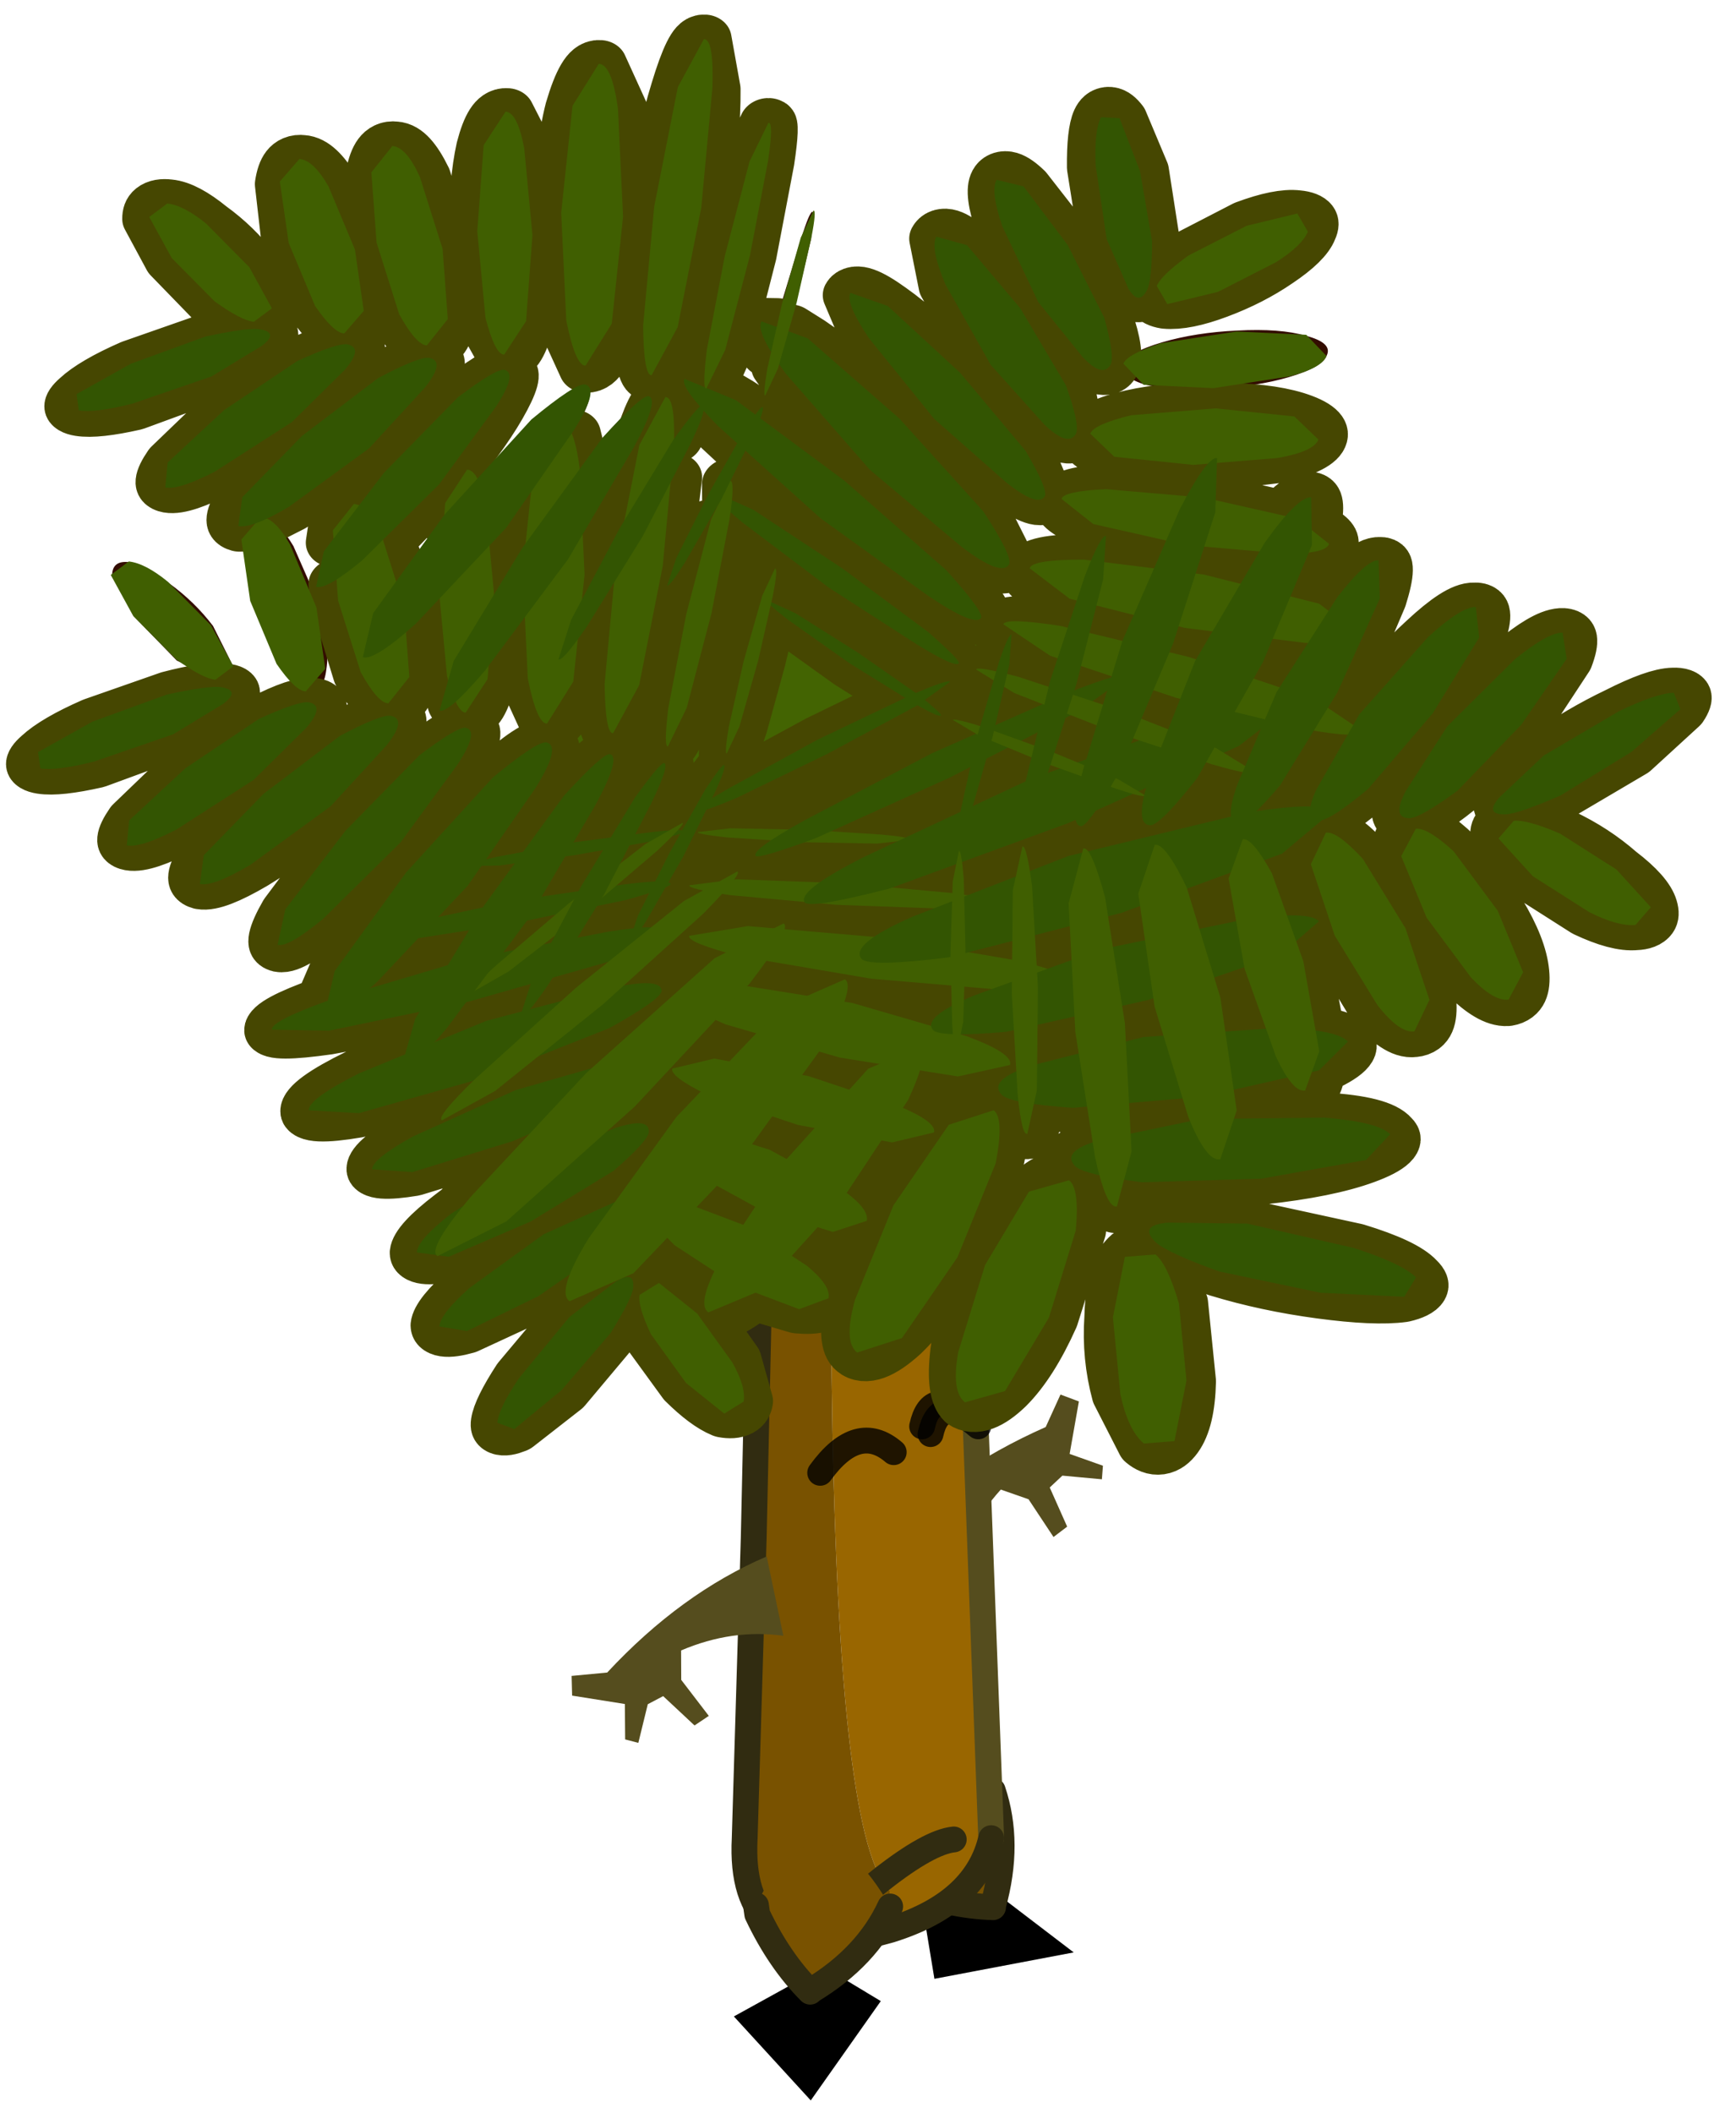 <svg width="212" height="258" xmlns="http://www.w3.org/2000/svg" xmlns:xlink="http://www.w3.org/1999/xlink">
 <defs>
  <g transform="matrix(1,0,0,1,192.55,294) " id="shape0">
   <path id="svg_1" stroke-opacity="0" stroke-linejoin="round" stroke-linecap="round" stroke="#ff00ff" fill="none" d="m187.95,-293.5l0,380l-379.95,0l-0.05,0l0,-380l380,0m-95,294.1l-189.95,0"/>
   <path id="svg_2" stroke-opacity="0" stroke-linejoin="round" stroke-linecap="round" stroke="#ff00ff" fill="none" d="m187.95,-293.5l-190,190l190,190m-380,-380l190,190l-189.95,190"/>
  </g>
  <g transform="matrix(1,0,0,1,4.5,2.3) " id="shape1">
   <path id="svg_3" fill-rule="evenodd" fill="#000000" d="m4.5,-2.3l-0.75,2.85l-8.25,1.8l4.85,-4.25l4.15,-0.4"/>
  </g>
  <g transform="matrix(1,0,0,1,3.25,2.45) " id="shape2">
   <path id="svg_4" fill-rule="evenodd" fill="#795200" d="m2.45,-0.05l-0.05,0.35q-0.85,1.8 -2.05,3l-0.05,-0.05q-2.15,-1.3 -3.05,-3.25q2.8,-4.85 5.2,-0.05"/>
   <path id="svg_5" stroke-linejoin="round" stroke-linecap="round" stroke="#312c11" fill="none" d="m2.45,-0.05l-0.05,0.35q-0.85,1.8 -2.05,3l-0.05,-0.05q-2.15,-1.3 -3.05,-3.25"/>
  </g>
  <g transform="matrix(1,0,0,1,1.3,8.8) " id="shape3">
   <path id="svg_6" fill-rule="evenodd" fill="#554d1e" d="m9.2,-4.65l-1.3,-3.75l1.45,-0.4l1.8,3.3l1.5,-0.25l1.85,-2.95l1,0.65l-0.95,2.95l4.15,2.15l-0.5,1.65l-3.05,-0.7q-8.3,4.55 -16.45,5.25l0.8,-7.05q4.05,2 8.9,1.6l0.8,-2.45"/>
  </g>
  <g transform="matrix(1,0,0,1,4.8,39.85) " id="sprite0">
   <use id="svg_7" xlink:href="#shape4" width="10.55" transform="matrix(1,0,0,1,-4.8,-39.85) " height="44.6"/>
  </g>
  <g transform="matrix(1,0,0,1,4.8,39.85) " id="shape4">
   <path id="svg_8" fill-rule="evenodd" fill="#996600" d="m-0.4,3.85l-0.3,-0.1q-3.05,-1.05 -3.6,-3.45l0.75,-19.95l0.2,-2.6q1.65,2.9 5.25,2.4q-0.1,18.55 -1.95,21.75l-0.3,0.45l-0.05,1.5m0.35,-1.95q-1.85,-1.45 -2.8,-1.55q0.95,0.1 2.8,1.55"/>
   <path id="svg_9" fill-rule="evenodd" fill="#795200" d="m-2.05,-39.35q1.25,-0.6 3.3,0.8l0.75,0.6q2.35,1.7 2.6,4.75l0.1,12.8l0.2,9.05l0.35,11.65q0.25,4.75 -4.7,3.8l-0.2,-0.05l-0.75,-0.2l0.05,-1.5l0.3,-0.45l0.5,0.4l0.55,0.45l-0.55,-0.45l-0.5,-0.4q1.85,-3.2 1.95,-21.75q-3.6,0.5 -5.25,-2.4l0,-0.25l1.3,-16.85"/>
   <path id="svg_10" stroke-linejoin="round" stroke-linecap="round" stroke="#554d1e" fill="none" d="m-4.3,0.3l0.75,-19.95l0.2,-2.6l0,-0.25l1.3,-16.85"/>
   <path id="svg_11" stroke-linejoin="round" stroke-linecap="round" stroke="#312c11" fill="none" d="m4.6,-33.2l0.1,12.8l0.2,9.05l0.35,11.65q0.25,4.75 -4.7,3.8l-0.2,-0.05l-0.75,-0.2l-0.3,-0.1q-3.05,-1.05 -3.6,-3.45"/>
   <path id="svg_12" stroke-linejoin="round" stroke-linecap="round" stroke="#312c11" fill="none" d="m-0.05,1.9l0.5,0.4l0.55,0.45m-3.85,-2.4q0.95,0.1 2.8,1.55"/>
   <path id="svg_13" stroke-opacity="0.8" stroke-linejoin="round" stroke-linecap="round" stroke="#000000" fill="none" d="m-3.8,-15.65q1.5,-1.3 1.85,0.3"/>
  </g>
  <g transform="matrix(1,0,0,1,0.5,0.5) " id="sprite1">
   <use id="svg_14" xlink:href="#shape5" width="6.8" transform="matrix(1,0,0,1,-0.5,-0.5) " height="3.7"/>
  </g>
  <g transform="matrix(1,0,0,1,0.5,0.5) " id="shape5">
   <path id="svg_15" stroke-opacity="0.8" stroke-linejoin="round" stroke-linecap="round" stroke="#000000" fill="none" d="m0,0.6q1.5,-1.3 1.85,0.3m3.95,1.8q-1.45,-2 -2.85,-0.8"/>
  </g>
  <g transform="matrix(1,0,0,1,32.55,30.75) " id="shape6">
   <path id="svg_16" fill-rule="evenodd" fill="#436402" d="m6.5,-1.7q-1.4,5.9 1.3,9.15q2.65,3.2 0.25,2.2q-2.4,-1.05 -4.4,-3.45q-2,-2.45 -2.1,2.45q-0.1,4.85 -1.45,5.2l-3.2,0.35q-6.75,-9.55 -5.9,-3.45q-1.1,1.65 -3.7,-0.75q-2.65,-2.45 -0.25,-1.9q2.4,0.5 -0.7,-11.7q1.95,1.3 3.2,0.2q1.25,-1.05 0.95,-5.35q3.15,1.65 5.6,-0.9q0.4,0.1 1.7,-0.95q1.3,-1.05 3.7,3.7q2.2,5.65 3.4,5.1l1.6,0.1"/>
   <path id="svg_17" fill-rule="evenodd" fill="#330d00" d="m7.55,-27.3l0.7,2.95l0.05,2.05l-0.7,-0.05q-0.55,-0.6 -1.05,-2.1q-0.5,-1.5 -0.7,-2.95q-0.25,-1.5 -0.05,-2.05q0.2,-0.6 0.7,0l1.05,2.15m-4.35,1l1.95,2.3l1.65,3q0.6,1.45 0.45,1.95q-0.2,0.5 -1.05,-0.25q-0.9,-0.7 -1.95,-2.25q-1.05,-1.55 -1.65,-3.05q-0.6,-1.4 -0.45,-1.9q0.15,-0.5 1.05,0.2m10.9,1.05q-0.15,0.6 -1.1,1.45l-2.05,1.4q-1.15,0.6 -1.8,0.6q-0.7,-0.1 -0.5,-0.65q0.15,-0.65 1.05,-1.45q0.95,-0.85 2.1,-1.4q1.15,-0.65 1.8,-0.6q0.7,0.05 0.5,0.65m0.35,4.45q1,0.25 0.9,0.8q-0.15,0.5 -1.35,1q-1.2,0.5 -2.8,0.7q-1.6,0.2 -2.65,0q-1,-0.3 -0.85,-0.8q0.15,-0.5 1.35,-1q1.2,-0.55 2.8,-0.7q1.6,-0.25 2.6,0m-3.1,7.1l2.75,0.45q0.4,-0.7 0.75,-0.85q0.55,-0.25 0.7,1.3q0.75,0.35 0.7,0.7q-0.1,0.25 -0.7,0.4l-0.2,1.95l0.7,0.25l0.25,0.1q0.5,-1.65 1.15,-3q0.8,-1.75 1.45,-1.95q0.55,-0.25 0.6,1.15q0.05,1.4 -0.5,3.65q-0.6,2.25 -1.4,4l-0.25,0.45l0.9,0.75l-1.4,0.15l-0.7,0.7q-0.55,0.2 -0.6,-0.85l-1.5,-0.2l-0.15,0.4l-0.55,1.2q1.05,0.45 1,0.6l-1.3,-0.1q-0.3,0.4 -0.55,0.5q-0.45,0.2 -0.6,-0.8l-0.3,-0.05l-1.35,-0.4l-0.05,0.3l-0.35,1.35q1.3,-1.3 1.7,-1.05q0.4,0.2 -0.3,1.85l-0.55,1.2l0.9,0.75l0.2,0.2q1,-0.9 1.35,-0.7q0.35,0.2 -0.2,1.55l-0.1,0.25l1.5,1.9q0.95,-0.5 1.3,-0.3q0.45,0.25 -0.05,1.25l-0.25,0.45l0.7,1.1l0.45,-0.2q1.15,-0.55 1.55,-0.3q0.45,0.2 0,1.1l-1.05,1.3q0.6,1.55 0.15,1.8q-0.4,0.2 -1.5,-0.7l-1.5,0.9l-0.25,0.1l0.75,1.65l0.1,0.3q0.05,-0.35 0.45,-0.2l1.4,1.35l1.6,2.4l0.8,2.05q0.05,0.7 -0.45,0.45q-0.5,-0.25 -1.4,-1.3l-1.6,-2.4l-0.35,-0.7l-0.2,0.55q-0.35,0.15 -1.05,-0.4l0.35,1.35l0.35,2.8q-0.05,1 -0.5,0.85q-0.45,-0.2 -1.05,-1.5q-0.65,-1.4 -1.05,-3.1q-0.4,-1.65 -0.35,-2.65l-2.4,-3.25l-0.7,-1.15q-0.8,0.65 -1.15,0.55l0.95,1.75l0.5,0.95l0.05,0.15l0.05,-0.2q0.05,-1.25 0.55,-1.05q0.4,0.15 1,1.7q0.55,1.4 0.9,3.35l0.25,3.2l0,0.05l0,0.15q-0.15,0.95 -0.55,0.8q-0.45,-0.2 -1,-1.65l-0.15,-0.4l-0.3,-0.45l-1.45,-2.2l-0.1,-0.2l0,0.2l0,0.05l-0.1,3.75q-0.25,1.4 -0.6,1.25q-0.4,-0.15 -0.75,-1.75l-0.2,-1.1q-0.2,0.1 -1.05,-1.45l-0.3,4.15q-0.3,1.75 -0.7,1.6q-0.45,-0.15 -0.75,-2.15l-0.2,-1.65l-1.1,-0.9l-0.25,-0.25l-0.5,3.25q-0.4,1.95 -0.7,1.85q-0.35,-0.1 -0.4,-2.05l-0.95,-0.8l-2.85,-3.6l-2.45,-4.15q-0.9,-1.85 -0.65,-2.2q0.25,-0.4 1.55,0.95l1.9,2.25l0.1,0.15l0,-0.15l0.05,-0.1l0.1,-0.9l-1.5,-2.05q-1.2,-1.85 -1,-2.1q0.2,-0.25 1.75,1.15l1.05,1.1l0.25,-1.2l-1.15,-1.3l-0.95,-1.45q0.15,-0.15 1.4,1l0.9,0.85l0.15,-0.55l0.15,-0.55l-0.1,-0.55l0.2,0.15l0.1,-0.1l-0.2,-0.2l-1,-1.05l-0.7,-0.95q0.1,-0.05 0.95,0.7l0.15,0.1l-0.2,-0.75l-0.7,-3.55l-0.5,-3.4l-1.95,1.35l-2.4,1.45l-0.9,0.45l2,1.2l2.25,1.45q0.9,0.65 0.85,0.75l-0.95,-0.35l-2.3,-1.35l-2.2,-1.5q-0.95,-0.65 -0.9,-0.75l1,0.4l0.15,0.1l0.05,0l0.75,-0.65l2.3,-1.6l2.2,-1.4l0,-1.25l0.35,1.05l0.85,-0.35l-0.75,0.7l0.75,3.6l0.5,3.55l0.05,1.15l0.7,0.65l0.85,0.8l0.75,0.75l0.05,0l0.1,0.15l1.05,1.1l0.15,0.25l0.1,-0.2l-0.05,-0.1l-0.55,-1.5l-0.2,-0.6l-0.3,0.3q-0.15,-0.1 0.15,-0.9l-0.1,-0.85q0.1,-0.1 0.3,0.15l0,0.05l0,-0.05l1.2,-2.9l-0.4,-1.7l-0.2,-1.15l-0.2,0.6l-0.95,2.4l-0.1,1.75q-0.15,0 -0.35,-0.7l-0.7,1.45l-0.6,0.85l0.3,-1.1l0.8,-2l-0.15,-0.6l-0.95,-5.15l-0.2,-1.6l-0.75,0.55l0.5,-0.85l-1.4,-0.9l-0.7,0.4l0.3,-0.7l-0.3,-0.2q-0.85,-0.6 -0.9,-0.75l-0.45,0.1q-0.3,-0.2 0.7,-1.85l0.1,-0.2l-0.85,-0.6l-0.15,0.15q-1.2,1.2 -1.55,0.95q-0.4,-0.3 0.25,-1.95l0.1,-0.2l-0.7,-0.75q0.05,-0.15 0.9,0.3l0.85,-1.55l-0.75,-0.65l-1.6,2.1q-0.95,0.95 -1.25,0.7q-0.35,-0.25 0.1,-1.6l1.25,-2.6l-0.9,-1l-0.15,0.4q-0.65,1.6 -1.35,2.5q-0.75,0.85 -1.1,0.55q-0.4,-0.35 -0.25,-1.65q0.15,-1.35 0.8,-2.9q0.6,-1.6 1.3,-2.45q0.75,-0.9 1.15,-0.55q0.35,0.3 0.2,1.65l-0.45,1.95l1.3,0.6l1.4,-2q-0.5,-0.8 -0.4,-1.1q0.15,-0.35 1.2,0.25q0.6,-0.55 0.9,-0.35q0.2,0.15 0.05,0.95l1.35,1l0.7,-0.8l0.3,-0.3l-0.3,-0.4q-1.05,-1.45 -0.85,-1.85q0.1,-0.4 1.4,0.5l3.05,2.55l0.4,0.4l0.85,-0.6l-0.2,-0.25q-1.3,-1.65 -2.05,-3.2q-0.75,-1.5 -0.55,-1.95q0.15,-0.5 1.15,0.25q1.05,0.8 2.3,2.5l2.05,3.15l0.6,1.55q0.4,0.2 0.7,2.15l0.1,0.6l0.6,-0.1l1.85,0q0.25,-0.75 0.55,-0.85q0.35,-0.15 0.6,0.9l0.75,0.1m3,-3.65q1.15,0.3 1,0.85q-0.1,0.5 -1.45,0.95l-3.15,0.5l-3,-0.2q-1.15,-0.35 -1,-0.85q0.1,-0.5 1.45,-0.95l3.2,-0.5l2.95,0.2m-11.05,-0.7l-0.5,0.9l1.6,1.95l0.65,1l0.5,-1.8l-0.6,-0.4l-1.65,-1.65m-0.95,3.65l0.1,0.65l0.7,-0.6l-0.95,-0.8l0.15,0.75m0.6,1.9q1.4,1.75 1.25,2.2q-0.15,0.3 -1.15,-0.25l-0.15,0.2l0.2,1.6l0.3,0.7l-0.25,0.05l0,0.25l0.2,4.05l0.6,0.15l0.55,0.15l-0.05,-1.9l-1,-0.55q0,-0.2 1,0l0,-1.45l0,-0.3l-0.15,-0.25l0.15,-0.15q0.1,-2.95 0.45,-5.25q-0.4,-0.15 -1.05,-0.6l-0.4,-0.3l-0.7,1l-0.15,0.2l0.35,0.45m5.95,0.6l-1.65,-0.45l-0.15,-0.05l0.1,1.6l1.5,0.05l0.2,-1.15m-1.7,4l1.2,0.2l0.1,-0.9l-1.3,-0.3l0,0.65l0,0.35m-6.45,-4.2l-0.95,-0.8l-0.5,0.65l0.9,0.75l0.55,-0.6m0.2,3.25l-0.05,-0.3l-1.05,-0.7l-0.7,0.75l0,0.1l1.15,0.8l0.65,-0.65m-0.25,0.95l0.3,0.25l0,-0.5l-0.3,0.25m-0.55,0.6l-0.6,0.55l0.15,0.85l1.55,1.05l-0.15,-1.9l-0.95,-0.55m3.2,3.9l0,2.25l0.95,-1.75l0.05,-0.05l-0.4,-0.2l-0.6,-0.25m-2.1,-1l-1.45,-0.8l0.15,0.8l0.5,4.55l0.75,-1.5l0.4,-0.75l-0.3,-2.25l-0.05,-0.05m3.35,2.4l-1.25,3l-0.25,0.5l-0.2,0.5l-1.25,2.45l-0.15,0.25l0.45,0.8l1.8,3.65q0.25,-1.3 0.6,-1.2q0.4,0.15 0.75,2.25l0.3,2.75l0.65,1.75l0.35,1.25l-0.1,-1.9q-0.1,-1.65 0.05,-2.85q-1.65,-3.1 -2.55,-5.5l-0.1,-0.3q-0.85,1.05 -1.05,0.9q-0.3,-0.2 0.4,-2.05l0.2,-0.5q-0.1,-0.6 0.1,-0.7l0.2,0l1.45,-2.9l-0.3,-1.45l-0.1,-0.7m3.55,-2.85l0.2,-0.2l0,-0.9l-1.2,-0.4l-0.1,1.15l1.1,0.35m-1.15,0.6l-0.15,1.25l0.7,-1.05l-0.55,-0.2m1.55,2.25l-0.05,-0.3l-0.1,-0.65l-0.3,0.8l0.45,0.15m-0.7,0.3l-1.25,2.5l-1.95,3.3l0.55,0.75l0.1,0.15l0.9,-1.7q-0.4,-1.3 0.05,-1.55q0.25,-0.15 0.8,0.2l0.15,-0.15l1.75,-2.4q-0.2,-0.2 -0.3,-0.85l-0.8,-0.25m7.8,-6.1l-0.65,0l-0.45,1.65l1,0.35l0.35,-2l-0.25,0m-2.35,-3.65l-2.45,-0.15l0.05,1.05l0.7,0.1l1.3,0.2l0.4,-1.2m-2.45,3.3l0,0.1l-0.05,0.9l0.65,0.15l0.65,0.15l0.1,-0.6l0.1,-0.5l-1.2,-0.15l-0.25,-0.05m-0.2,2.8l-0.2,1.25l1.35,0.5l0.05,-1.45l-0.75,-0.15l-0.45,-0.15m4.4,4.45q1.5,0.9 3.1,2.5q1.55,1.55 2.25,2.9q0.65,1.35 0.05,1.65q-0.55,0.3 -2.1,-0.6q-1.5,-0.9 -3.05,-2.45l-2,-2.45l-0.05,-0.05l-0.25,-0.45q-0.65,-1.35 -0.05,-1.6q0.6,-0.35 2.1,0.55m4.45,-5q0.1,-0.95 1.1,-2.65l2.15,-3.15q1.15,-1.4 1.85,-1.65q0.7,-0.3 0.6,0.65q-0.2,0.95 -1.15,2.65q-0.95,1.7 -2.1,3.1q-1.25,1.45 -1.9,1.75q-0.75,0.3 -0.55,-0.7m-0.85,3.15l2.95,2.05q1.5,1.3 2.1,2.4q0.6,1.15 0.05,1.5q-0.6,0.25 -2.1,-0.45q-1.45,-0.7 -2.9,-2q-1.55,-1.3 -2.15,-2.45q-0.6,-1.15 0,-1.4q0.55,-0.35 2.05,0.35m4,-2.45l3.05,0.75q1.5,0.55 2,1.2q0.5,0.65 -0.2,1l-2.2,0.2q-1.55,-0.15 -3,-0.75q-1.5,-0.55 -2.05,-1.2q-0.5,-0.7 0.2,-1l2.2,-0.2m-11.5,10.35l-0.5,0.65l0.7,1l0.4,-0.4l0.45,-0.45l-0.8,-1.15l-0.25,0.35m9.75,5.35q0.5,0.25 0.15,0.8q-0.45,0.45 -1.55,0.9l-2.3,0.55l-1.7,-0.2q-0.55,-0.25 -0.15,-0.75q0.45,-0.5 1.6,-0.9l0.25,-0.1l2,-0.45l1.7,0.15m-7.3,-2.7l-1.05,0.9l0.45,0.7l1.05,-1.05l-0.45,-0.55m-3.75,-5.95l-0.7,1.1l-0.4,0.55l0.6,0.7l0.05,-0.1l0.95,-1.15l-0.4,-0.85l-0.1,-0.25m-9.35,6.1l-0.1,1.05l0.9,0.95l0.15,-0.95l0.25,-0.95l-0.35,-0.3l-0.8,-0.7l-0.05,0.9m0.6,3l0,0.1l0,-0.05l0,-0.05m-0.9,-0.4l-0.15,1l0.85,1.05l0.05,-0.35l-0.75,-1.7m2.5,1.05l0.65,0.85l0.1,-1.1l-0.3,-0.6l-0.55,-1.35l-0.05,2.05l0.15,0.15m0.65,2.6l0,-1.3l-0.85,-0.65l-0.15,2.2l0.75,1.1l0.3,0.45l-0.05,-1.8m4.25,-7.15l0.2,-0.35l-0.65,-1.15l-0.7,0.75l-0.2,0.2l1,1.75q0,-0.4 0.35,-1.2m-7.05,10.3l0.15,-2.6l-1,-1.1l-0.3,1.5l1.1,2.1l0.05,0.1m-23.55,-35.25q-0.45,-0.4 0.3,-0.6l2.2,-0.05l2.8,0.55q1.35,0.4 1.75,0.8q0.45,0.4 -0.3,0.6l-2.15,0.05l-2.85,-0.55q-1.35,-0.45 -1.75,-0.8m1.65,3.45l2.75,-0.75l3.2,-0.25q1.5,0.05 1.85,0.4q0.35,0.3 -0.65,0.8q-0.95,0.4 -2.7,0.7l-3.25,0.25q-1.45,-0.05 -1.8,-0.4q-0.35,-0.35 0.6,-0.75m2,9.95l-0.65,-0.4l-2.2,-1.5q-0.95,-0.65 -0.9,-0.75l1,0.4l2.25,1.35l0.9,0.55l0.65,-0.45q1.55,-1 4.1,-2.05l4.55,-1.5l2.35,-0.2q0.3,0.3 -1.3,1.3q-1.5,0.95 -4.05,2.05q-2.6,1.05 -4.6,1.55l-0.45,0.1l0.1,0.1l0.85,0.75q0,0.1 -0.95,-0.35l-0.65,-0.35l-1.2,-0.1l0.2,-0.5m2.15,3.6l-1.15,0.15q-0.15,-0.15 0.3,-0.55l-1.15,-0.45l-3.35,-1.85l-3.2,-2.05l-1.25,-1.15q0.05,-0.15 1.45,0.55l3.3,1.8l3.3,2.05l1.1,0.95l0.95,-0.7l0.75,-0.5l-0.15,-0.3l0.3,0.15l3.45,-1.95l4.65,-2.2q2,-0.8 2.25,-0.55q0.2,0.25 -1.5,1.45q-1.65,1.15 -4.3,2.55q-1.85,1 -3.4,1.7l0.95,0.9l0.6,0.2l0.7,-0.55l3.35,-2.2l3.4,-2l1.6,-0.6l-1.25,1.1l-3.25,2.2q-2,1.25 -3.5,2l-0.4,0.2l-0.1,0.1l0.2,0.1q1.35,0.65 3.3,1.8l3.3,2.05q1.25,0.9 1.2,1.1q-0.1,0.15 -1.45,-0.45l-3.35,-1.85l-3.05,-1.95l-0.75,-0.75l-0.55,-0.5l-0.1,0l0.4,0.5l-0.2,0.25l-1.45,-1.5l-0.9,0.4l-0.85,0.3l1.2,0.95l1,0.9l3.2,1.5q2.5,1.25 4.2,2.35q1.6,1.1 1.5,1.45q-0.15,0.3 -1.95,-0.3l-3.6,-1.55l1.15,1.35l0.2,0.25q1,0.45 1.8,0.95q1.45,0.9 1.25,1.35l-1.95,0.1l-2.2,-0.55l1.15,1.6l0.55,0.3q1.2,0.75 1,1.1q-0.1,0.2 -0.55,0.25l0.15,0.65q-0.2,0.2 -1.2,-0.7l-2.9,-0.7l0.5,1.05l0.15,0.25q1.05,0.25 1.75,0.65q0.95,0.5 0.75,0.95q-0.2,0.45 -1.5,0.6l-3,-0.2l-0.7,-0.15l0,0.65q-0.25,0.35 -1.25,-0.7l-0.35,-0.4l-0.4,-0.2q-1,-0.55 -0.75,-1l0.1,-0.15l-0.85,-1.25l-1.85,-3.4q-0.7,-1.6 -0.5,-1.95q0.2,-0.3 1.25,0.8q1,1.05 2.25,2.95l1.4,2.45l1.45,0l-1.65,-2.2l-0.45,-0.25q-1.2,-0.75 -1,-1.15l0.4,-0.2l-1.45,-2.6q-0.9,-1.85 -0.65,-2.2q0.25,-0.4 1.55,0.95l0.1,0.1l1.3,0.15l-0.75,-1.05q-1.2,-1.85 -1,-2.1q0.2,-0.25 1.75,1.15l2.45,2.6l1.75,0.6l0.5,0.2l-1.9,-1.9l-0.15,-0.15l-2.65,-1.6q-1.7,-1.15 -1.55,-1.45l1.65,0.2l-0.9,-1.25m-3.2,-0.25q1.6,1.1 1.5,1.45q-0.15,0.3 -1.95,-0.3q-1.9,-0.65 -4.4,-1.95q-2.55,-1.25 -4.15,-2.35q-1.7,-1.15 -1.55,-1.45l2,0.35q1.8,0.6 4.35,1.9l4.2,2.35m-4.8,0.3q2.35,0.9 3.9,1.85q1.45,0.9 1.25,1.35l-1.95,0.1l-4.15,-1.25q-2.4,-0.85 -3.85,-1.75q-1.5,-1 -1.3,-1.4l2,-0.1q1.7,0.3 4.1,1.2m24.05,-15.9l0.6,0.55l0.5,0.45l0.7,-0.8l-1.25,-1.35l-0.05,0.05l-0.5,1.1m-3.5,-0.6l-0.8,1.55l0.85,0.55l0.1,-0.2l0.65,-0.95l-0.8,-0.95m1.85,3.45l0.5,0.4l0.25,0.2l0.45,-0.6l0.15,-0.15l-0.8,-0.75l-0.45,0.7l-0.1,0.2m-8.45,-8.45q0.4,0.3 0.35,1.55q-0.05,1.2 -0.5,2.65q-0.45,1.45 -1.05,2.25q-0.6,0.7 -1,0.4q-0.4,-0.3 -0.35,-1.55q0.05,-1.25 0.5,-2.65q0.45,-1.45 1.05,-2.2q0.6,-0.8 1,-0.45m-5.9,1q-0.05,-1.25 0.25,-1.8q0.3,-0.6 0.75,-0.2q0.45,0.35 0.8,1.5q0.35,1.1 0.4,2.35q0.05,1.2 -0.25,1.8q-0.3,0.5 -0.75,0.15q-0.45,-0.4 -0.8,-1.5l-0.4,-2.3m5.75,8.35q0.35,0.3 -0.75,0.9q-1.05,0.55 -2.95,1l-3.55,0.45l-1.9,-0.3q-0.35,-0.35 0.7,-0.85q1.1,-0.6 3.05,-1l3.45,-0.5l1.95,0.3m0,1.9l2,-0.05q0.25,0.25 -1.05,1.05q-1.25,0.75 -3.35,1.6q-2.1,0.75 -3.8,1.1l-1.9,0.05q-0.3,-0.3 0.95,-1.05q1.3,-0.8 3.4,-1.55l3.75,-1.15m9.6,1.45l-0.05,-1.3l-0.7,0.8l0.6,0.4l0.15,0.1m0.9,-0.7l-0.35,-0.2l0.15,0.45l0.2,-0.25m-2.2,-1.6l-0.7,-0.55l-0.8,1.1l0.8,0.5l0.7,-1.05m-0.1,4.3l0.2,-0.25l0.75,-0.9l-0.2,-0.15l-0.75,-0.5l-0.2,0.2q-0.75,0.65 -1.2,0.95l1.1,0.5l0.3,0.15m2.9,0.1l-0.3,-0.2l0.05,0.45l0.25,-0.25m-2.15,0l-0.2,0.2l1.15,0.7l-0.2,-1.6l-0.75,0.7m1.1,12.75l0,0.3l0.4,0.75l0.8,1.7l0.05,-0.1l0.3,-1.1l-0.9,-0.9l-0.65,-0.65m-5.3,6.55q1,1.05 2.25,2.95q1.2,1.85 1.9,3.45q0.65,1.55 0.45,1.85q-0.25,0.35 -1.25,-0.7l-2.25,-3l-1.85,-3.4q-0.7,-1.6 -0.5,-1.95q0.2,-0.3 1.25,0.8m4.35,-0.55l-0.15,0.5l-0.1,0.5l0.6,0.85l0.75,1.15l0.2,-1.4l-0.05,-0.05l-1.25,-1.55m0.6,-3.1l-0.15,0.85l-0.05,0.35l1.2,1.35l0.25,-1.25l-0.15,-0.15l-1.1,-1.15m0.3,-1.8l-0.1,0.8l0.55,0.55l-0.4,-1.1l-0.05,-0.25m-13.15,1.45l1.7,0.5l-1.2,-1.4l-0.1,-0.1l-1.65,-0.75l0.85,1.15l0.4,0.6m1.35,10.2q0.6,0.2 0.3,0.7l-1.25,1.1l-2.2,0.85l-1.8,0.2q-0.6,-0.2 -0.3,-0.75q0.25,-0.5 1.3,-1.05q1,-0.6 2.15,-0.9l1.8,-0.15m2.35,-2.15q0.25,-0.45 0.9,0.45q0.65,0.8 1.3,2.45q0.65,1.65 0.9,3.1q0.25,1.45 0,1.85q-0.25,0.4 -0.9,-0.4l-1.3,-2.5q-0.65,-1.65 -0.9,-3.1q-0.25,-1.45 0,-1.85m-7.5,-0.9q0.35,-0.35 1.35,-0.5l2.65,-0.1q1.5,0.15 2.4,0.6q0.85,0.4 0.65,0.85q-0.25,0.45 -1.45,0.7l-2.7,0.05l-2.35,-0.55l-0.5,-0.35l-0.1,0.3q-0.3,0.4 -1.05,-0.5q-0.8,-0.95 -1.6,-2.7l-1.15,-3.3q-0.4,-1.6 -0.15,-2q0.25,-0.4 1.05,0.55q0.75,0.9 1.55,2.7q0.85,1.75 1.25,3.35l0.15,0.9m5.45,5.55q0.1,-1.4 0.4,-1.9q0.25,-0.5 0.6,0.2q0.35,0.6 0.5,2.1l0.1,2.9q-0.15,1.35 -0.45,1.85q-0.3,0.5 -0.6,-0.15q-0.35,-0.7 -0.5,-2.15l-0.05,-2.85m3.55,-7.15q0.25,-0.4 1.05,0.55q0.75,0.9 1.55,2.7q0.85,1.75 1.25,3.35q0.35,1.5 0.1,1.9q-0.3,0.4 -1.05,-0.5q-0.8,-0.95 -1.6,-2.7l-1.15,-3.3q-0.4,-1.6 -0.15,-2m-13.75,-8.2l-3.4,-0.85q-1.95,-0.65 -3.15,-1.35q-1.2,-0.75 -1,-1.15l1.65,-0.15q1.4,0.15 3.35,0.8q1.9,0.65 3.15,1.4q1.2,0.75 1,1.1l-1.6,0.2m-3.2,0.45q1.7,0.25 2.7,0.8q0.95,0.5 0.75,0.95q-0.2,0.45 -1.5,0.6l-3,-0.2q-1.7,-0.3 -2.7,-0.8q-1,-0.55 -0.75,-1q0.2,-0.45 1.55,-0.55l2.95,0.2m-2.15,5.05l-2.35,-0.55q-0.9,-0.45 -0.65,-0.9q0.2,-0.45 1.45,-0.65l2.65,-0.1q1.5,0.15 2.4,0.6q0.85,0.4 0.65,0.85q-0.25,0.45 -1.45,0.7l-2.7,0.05m2.25,1.45q0.6,0.2 0.3,0.7q-0.25,0.5 -1.25,1.1l-2.2,0.85l-1.8,0.2q-0.6,-0.2 -0.3,-0.75q0.25,-0.5 1.3,-1.05q1,-0.6 2.15,-0.9l1.8,-0.15m3.25,-1.7q0.65,0.8 1.3,2.45q0.65,1.65 0.9,3.1q0.25,1.45 0,1.85q-0.25,0.4 -0.9,-0.4l-1.3,-2.5q-0.65,-1.65 -0.9,-3.1q-0.25,-1.45 0,-1.85q0.25,-0.45 0.9,0.45m-1.45,4.6l0.1,2.9q-0.15,1.35 -0.45,1.85q-0.3,0.5 -0.6,-0.15q-0.35,-0.7 -0.5,-2.15l-0.05,-2.85q0.1,-1.4 0.4,-1.9q0.25,-0.5 0.6,0.2q0.35,0.6 0.5,2.1"/>
   <path id="svg_18" stroke-width="2" stroke-linejoin="round" stroke-linecap="round" stroke="#464701" fill="none" d="m7.55,-27.3l0.7,2.95l0.05,2.05l-0.7,-0.05q-0.55,-0.6 -1.05,-2.1q-0.5,-1.5 -0.7,-2.95q-0.25,-1.5 -0.05,-2.05q0.2,-0.6 0.7,0l1.05,2.15m-4.35,1l1.95,2.3l1.65,3q0.6,1.45 0.45,1.95q-0.2,0.5 -1.05,-0.25q-0.9,-0.7 -1.95,-2.25q-1.05,-1.55 -1.65,-3.05q-0.6,-1.4 -0.45,-1.9q0.15,-0.5 1.05,0.2m10.9,1.05q-0.15,0.6 -1.1,1.45l-2.05,1.4q-1.15,0.6 -1.8,0.6q-0.7,-0.1 -0.5,-0.65q0.15,-0.65 1.05,-1.45q0.95,-0.85 2.1,-1.4q1.15,-0.65 1.8,-0.6q0.7,0.05 0.5,0.65m0.35,4.45q1,0.25 0.9,0.8q-0.15,0.5 -1.35,1q-1.2,0.5 -2.8,0.7q-1.6,0.2 -2.65,0q-1,-0.3 -0.85,-0.8q0.15,-0.5 1.35,-1q1.2,-0.55 2.8,-0.7q1.6,-0.25 2.6,0m-3.1,7.1l2.75,0.45q0.4,-0.7 0.75,-0.85q0.55,-0.25 0.7,1.3q0.75,0.35 0.7,0.7q-0.1,0.25 -0.7,0.4l-0.2,1.95l0.7,0.25l0.25,0.1q0.5,-1.65 1.15,-3q0.8,-1.75 1.45,-1.95q0.55,-0.25 0.6,1.15q0.05,1.4 -0.5,3.65q-0.6,2.25 -1.4,4l-0.25,0.45l0.9,0.75l-1.4,0.15l-0.7,0.7q-0.55,0.2 -0.6,-0.85l-1.5,-0.2l-0.15,0.4l-0.55,1.2q1.05,0.45 1,0.6l-1.3,-0.1q-0.3,0.4 -0.55,0.5q-0.45,0.2 -0.6,-0.8l-0.3,-0.05l-1.35,-0.4l-0.05,0.3l-0.35,1.35q1.3,-1.3 1.7,-1.05q0.4,0.2 -0.3,1.85l-0.55,1.2l0.9,0.75l0.2,0.2q1,-0.9 1.35,-0.7q0.35,0.2 -0.2,1.55l-0.1,0.25l1.5,1.9q0.95,-0.5 1.3,-0.3q0.45,0.25 -0.05,1.25l-0.25,0.45l0.7,1.1l0.45,-0.2q1.15,-0.55 1.55,-0.3q0.45,0.2 0,1.1l-1.05,1.3q0.6,1.55 0.15,1.8q-0.4,0.2 -1.5,-0.7l-1.5,0.9l-0.25,0.1l0.75,1.65l0.1,0.3q0.05,-0.35 0.45,-0.2l1.4,1.35l1.6,2.4l0.8,2.05q0.05,0.7 -0.45,0.45q-0.5,-0.25 -1.4,-1.3l-1.6,-2.4l-0.35,-0.7l-0.2,0.55q-0.35,0.15 -1.05,-0.4l0.35,1.35l0.35,2.8q-0.05,1 -0.5,0.85q-0.45,-0.2 -1.05,-1.5q-0.65,-1.4 -1.05,-3.1q-0.4,-1.65 -0.35,-2.65l-2.4,-3.25l-0.7,-1.15q-0.8,0.65 -1.15,0.55l0.95,1.75l0.5,0.95l0.05,0.15l0.05,-0.2q0.05,-1.25 0.55,-1.05q0.4,0.15 1,1.7q0.55,1.4 0.9,3.35l0.25,3.2l0,0.05l0,0.15q-0.15,0.95 -0.55,0.8q-0.45,-0.2 -1,-1.65l-0.15,-0.4l-0.3,-0.45l-1.45,-2.2l-0.1,-0.2l0,0.2l0,0.05l-0.1,3.75q-0.25,1.4 -0.6,1.25q-0.4,-0.15 -0.75,-1.75l-0.2,-1.1q-0.2,0.1 -1.05,-1.45l-0.3,4.15q-0.3,1.75 -0.7,1.6q-0.45,-0.15 -0.75,-2.15l-0.2,-1.65l-1.1,-0.9l-0.25,-0.25l-0.5,3.25q-0.4,1.95 -0.7,1.85q-0.35,-0.1 -0.4,-2.05l-0.95,-0.8l-2.85,-3.6l-2.45,-4.15q-0.9,-1.85 -0.65,-2.2q0.25,-0.4 1.55,0.95l1.9,2.25l0.1,0.15l0,-0.15l0.05,-0.1l0.1,-0.9l-1.5,-2.05q-1.2,-1.85 -1,-2.1q0.2,-0.25 1.75,1.15l1.05,1.1l0.25,-1.2l-1.15,-1.3l-0.95,-1.45q0.15,-0.15 1.4,1l0.9,0.85l0.15,-0.55l0.15,-0.55l-0.1,-0.55l0.2,0.15l0.1,-0.1l-0.2,-0.2l-1,-1.05l-0.7,-0.95q0.1,-0.05 0.95,0.7l0.15,0.1l-0.2,-0.75l-0.7,-3.55l-0.5,-3.4l-1.95,1.35l-2.4,1.45l-0.9,0.45l2,1.2l2.25,1.45q0.9,0.65 0.85,0.75l-0.95,-0.35l-2.3,-1.35l-2.2,-1.5q-0.95,-0.65 -0.9,-0.75l1,0.4l0.15,0.1l0.05,0l0.75,-0.65l2.3,-1.6l2.2,-1.4l0,-1.25l0.35,1.05l0.85,-0.35l-0.75,0.7l0.75,3.6l0.5,3.55l0.05,1.15l0.7,0.65l0.85,0.8l0.75,0.75l0.05,0l0.1,0.15l1.05,1.1l0.15,0.25l0.1,-0.2l-0.05,-0.1l-0.55,-1.5l-0.2,-0.6l-0.3,0.3q-0.15,-0.1 0.15,-0.9l-0.1,-0.85q0.1,-0.1 0.3,0.15l0,0.05l0,-0.05l1.2,-2.9l-0.4,-1.7l-0.2,-1.15l-0.2,0.6l-0.95,2.4l-0.1,1.75q-0.15,0 -0.35,-0.7l-0.7,1.45l-0.6,0.85l0.3,-1.1l0.8,-2l-0.15,-0.6l-0.95,-5.15l-0.2,-1.6l-0.75,0.55l0.5,-0.85l-1.4,-0.9l-0.7,0.4l0.3,-0.7l-0.3,-0.2q-0.85,-0.6 -0.9,-0.75l-0.45,0.1q-0.3,-0.2 0.7,-1.85l0.1,-0.2l-0.85,-0.6l-0.15,0.15q-1.2,1.2 -1.55,0.95q-0.4,-0.3 0.25,-1.95l0.1,-0.2l-0.7,-0.75q0.05,-0.15 0.9,0.3l0.85,-1.55l-0.75,-0.65l-1.6,2.1q-0.95,0.95 -1.25,0.7q-0.35,-0.25 0.1,-1.6l1.25,-2.6l-0.9,-1l-0.15,0.4q-0.65,1.6 -1.35,2.5q-0.75,0.85 -1.1,0.55q-0.4,-0.35 -0.25,-1.65q0.15,-1.35 0.8,-2.9q0.6,-1.6 1.3,-2.45q0.75,-0.9 1.15,-0.55q0.35,0.3 0.2,1.65l-0.45,1.95l1.3,0.6l1.4,-2q-0.5,-0.8 -0.4,-1.1q0.15,-0.35 1.2,0.25q0.6,-0.55 0.9,-0.35q0.2,0.15 0.05,0.95l1.35,1l0.7,-0.8l0.3,-0.3l-0.3,-0.4q-1.05,-1.45 -0.85,-1.85q0.1,-0.4 1.4,0.5l3.05,2.55l0.4,0.4l0.85,-0.6l-0.2,-0.25q-1.3,-1.65 -2.05,-3.2q-0.75,-1.5 -0.55,-1.95q0.15,-0.5 1.15,0.25q1.05,0.8 2.3,2.5l2.05,3.15l0.6,1.55q0.4,0.2 0.7,2.15l0.1,0.6l0.6,-0.1l1.85,0q0.25,-0.75 0.55,-0.85q0.35,-0.15 0.6,0.9l0.75,0.1m3,-3.65q1.15,0.3 1,0.85q-0.1,0.5 -1.45,0.95l-3.15,0.5l-3,-0.2q-1.15,-0.35 -1,-0.85q0.1,-0.5 1.45,-0.95l3.2,-0.5l2.95,0.2m-11.05,-0.7l-0.5,0.9l1.6,1.95l0.65,1l0.5,-1.8l-0.6,-0.4l-1.65,-1.65m-0.95,3.65l0.1,0.65l0.7,-0.6l-0.95,-0.8l0.15,0.75m0.6,1.9q1.4,1.75 1.25,2.2q-0.15,0.3 -1.15,-0.25l-0.15,0.2l0.2,1.6l0.3,0.7l-0.25,0.05l0,0.25l0.2,4.05l0.6,0.15l0.55,0.15l-0.05,-1.9l-1,-0.55q0,-0.2 1,0l0,-1.45l0,-0.3l-0.15,-0.25l0.15,-0.15q0.1,-2.95 0.45,-5.25q-0.4,-0.15 -1.05,-0.6l-0.4,-0.3l-0.7,1l-0.15,0.2l0.35,0.45m5.95,0.6l-1.65,-0.45l-0.15,-0.05l0.1,1.6l1.5,0.05l0.2,-1.15m-1.7,4l1.2,0.2l0.1,-0.9l-1.3,-0.3l0,0.65l0,0.35m-6.45,-4.2l-0.95,-0.8l-0.5,0.65l0.9,0.75l0.55,-0.6m0.2,3.25l-0.05,-0.3l-1.05,-0.7l-0.7,0.75l0,0.1l1.15,0.8l0.65,-0.65m-0.25,0.95l0.3,0.25l0,-0.5l-0.3,0.25m-0.55,0.6l-0.6,0.55l0.15,0.85l1.55,1.05l-0.15,-1.9l-0.95,-0.55m3.2,3.9l0,2.25l0.95,-1.75l0.05,-0.05l-0.4,-0.2l-0.6,-0.25m-2.1,-1l-1.45,-0.8l0.15,0.8l0.5,4.55l0.75,-1.5l0.4,-0.75l-0.3,-2.25l-0.05,-0.05m3.35,2.4l-1.25,3l-0.25,0.5l-0.2,0.5l-1.25,2.45l-0.15,0.25l0.45,0.8l1.8,3.65q0.25,-1.3 0.6,-1.2q0.4,0.15 0.75,2.25l0.3,2.75l0.65,1.75l0.35,1.25l-0.1,-1.9q-0.1,-1.65 0.05,-2.85q-1.65,-3.1 -2.55,-5.5l-0.1,-0.3q-0.85,1.05 -1.05,0.9q-0.3,-0.2 0.4,-2.05l0.2,-0.5q-0.1,-0.6 0.1,-0.7l0.2,0l1.45,-2.9l-0.3,-1.45l-0.1,-0.7m3.55,-2.85l-1.1,-0.35l0.1,-1.15l1.2,0.4l0,0.9l-0.2,0.2m-1.15,0.6l-0.15,1.25l0.7,-1.05l-0.55,-0.2m1.55,2.25l-0.05,-0.3l-0.1,-0.65l-0.3,0.8l0.45,0.15m-0.7,0.3l-1.25,2.5l-1.95,3.3l0.55,0.75l0.1,0.15l0.9,-1.7q-0.4,-1.3 0.05,-1.55q0.25,-0.15 0.8,0.2l0.15,-0.15l1.75,-2.4q-0.2,-0.2 -0.3,-0.85l-0.8,-0.25m7.8,-6.1l-0.65,0l-0.45,1.65l1,0.35l0.35,-2l-0.25,0m-2.35,-3.65l-2.45,-0.15l0.05,1.05l0.7,0.1l1.3,0.2l0.4,-1.2m-2.45,3.3l0,0.1l-0.05,0.9l0.65,0.15l0.65,0.15l0.1,-0.6l0.1,-0.5l-1.2,-0.15l-0.25,-0.05m-0.2,2.8l-0.2,1.25l1.35,0.5l0.05,-1.45l-0.75,-0.15l-0.45,-0.15m4.4,4.45q1.5,0.9 3.1,2.5q1.55,1.55 2.25,2.9q0.65,1.35 0.05,1.65q-0.55,0.3 -2.1,-0.6q-1.5,-0.9 -3.05,-2.45l-2,-2.45l-0.05,-0.05l-0.25,-0.45q-0.65,-1.35 -0.05,-1.6q0.6,-0.35 2.1,0.55m4.45,-5q0.1,-0.95 1.1,-2.65l2.15,-3.15q1.15,-1.4 1.85,-1.65q0.7,-0.3 0.6,0.65q-0.2,0.95 -1.15,2.65q-0.95,1.7 -2.1,3.1q-1.25,1.45 -1.9,1.75q-0.75,0.3 -0.55,-0.7m-0.85,3.15l2.95,2.05q1.5,1.3 2.1,2.4q0.6,1.15 0.05,1.5q-0.6,0.25 -2.1,-0.45q-1.45,-0.7 -2.9,-2q-1.55,-1.3 -2.15,-2.45q-0.6,-1.15 0,-1.4q0.55,-0.35 2.05,0.35m4,-2.45l3.05,0.75q1.5,0.55 2,1.2q0.5,0.65 -0.2,1l-2.2,0.2q-1.55,-0.15 -3,-0.75q-1.5,-0.55 -2.05,-1.2q-0.5,-0.7 0.2,-1l2.2,-0.2m-1.75,15.7l-1.7,-0.15l-2,0.45l-0.25,0.1q-1.15,0.4 -1.6,0.9q-0.4,0.5 0.15,0.75l1.7,0.2l2.3,-0.55q1.1,-0.45 1.55,-0.9q0.35,-0.55 -0.15,-0.8m-9.75,-5.35l0.25,-0.35l0.8,1.15l-0.45,0.45l-0.4,0.4l-0.7,-1l0.5,-0.65m2.45,2.65l-1.05,0.9l0.45,0.7l1.05,-1.05l-0.45,-0.55m-3.75,-5.95l-0.7,1.1l-0.4,0.55l0.6,0.7l0.05,-0.1l0.95,-1.15l-0.4,-0.85l-0.1,-0.25m-9.35,6.1l0.05,-0.9l0.8,0.7l0.35,0.3l-0.25,0.95l-0.15,0.95l-0.9,-0.95l0.1,-1.05m0.6,3l0,0.1l0,-0.05l0,-0.05m-0.9,-0.4l-0.15,1l0.85,1.05l0.05,-0.35l-0.75,-1.7m2.5,1.05l0.65,0.85l0.1,-1.1l-0.3,-0.6l-0.55,-1.35l-0.05,2.05l0.15,0.15m4.9,-4.55q-0.35,0.8 -0.35,1.2l-1,-1.75l0.2,-0.2l0.7,-0.75l0.65,1.15l-0.2,0.35m-4.25,7.15l0.05,1.8l-0.3,-0.45l-0.75,-1.1l0.15,-2.2l0.85,0.65l0,1.3m-2.8,3.15l0.15,-2.6l-1,-1.1l-0.3,1.5l1.1,2.1l0.05,0.1m-23.55,-35.25q-0.45,-0.4 0.3,-0.6l2.2,-0.05l2.8,0.55q1.35,0.4 1.75,0.8q0.45,0.4 -0.3,0.6l-2.15,0.05l-2.85,-0.55q-1.35,-0.45 -1.75,-0.8m1.65,3.45l2.75,-0.75l3.2,-0.25q1.5,0.05 1.85,0.4q0.35,0.3 -0.65,0.8q-0.95,0.4 -2.7,0.7l-3.25,0.25q-1.45,-0.05 -1.8,-0.4q-0.35,-0.35 0.6,-0.75m2.4,9.6l0.65,-0.45q1.55,-1 4.1,-2.05l4.55,-1.5l2.35,-0.2q0.3,0.3 -1.3,1.3q-1.5,0.95 -4.05,2.05q-2.6,1.05 -4.6,1.55l-0.45,0.1m-0.65,0.15l-1.2,-0.1l0.2,-0.5m2.15,3.6l-1.15,0.15q-0.15,-0.15 0.3,-0.55l-1.15,-0.45l-3.35,-1.85l-3.2,-2.05l-1.25,-1.15q0.05,-0.15 1.45,0.55l3.3,1.8l3.3,2.05l1.1,0.95l0.95,-0.7l0.75,-0.5m0.15,-0.15l3.45,-1.95l4.65,-2.2q2,-0.8 2.25,-0.55q0.2,0.25 -1.5,1.45q-1.65,1.15 -4.3,2.55q-1.85,1 -3.4,1.7m0.95,0.9l0.6,0.2l0.7,-0.55l3.35,-2.2l3.4,-2l1.6,-0.6l-1.25,1.1l-3.25,2.2q-2,1.25 -3.5,2l-0.4,0.2l-0.1,0.1l0.2,0.1q1.35,0.65 3.3,1.8l3.3,2.05q1.25,0.9 1.2,1.1q-0.1,0.15 -1.45,-0.45l-3.35,-1.85l-3.05,-1.95m-2.65,-2l-0.9,0.4l-0.85,0.3m2.2,1.85l3.2,1.5q2.5,1.25 4.2,2.35q1.6,1.1 1.5,1.45q-0.15,0.3 -1.95,-0.3l-3.6,-1.55m1.35,1.6q1,0.45 1.8,0.95q1.45,0.9 1.25,1.35l-1.95,0.1l-2.2,-0.55m1.15,1.6l0.55,0.3q1.2,0.75 1,1.1q-0.1,0.2 -0.55,0.25m-1.05,-0.05l-2.9,-0.7m0.65,1.3q1.05,0.25 1.75,0.65q0.95,0.5 0.75,0.95q-0.2,0.45 -1.5,0.6l-3,-0.2l-0.7,-0.15m-1.6,-0.45l-0.4,-0.2q-1,-0.55 -0.75,-1l0.1,-0.15l-0.85,-1.25l-1.85,-3.4q-0.7,-1.6 -0.5,-1.95q0.2,-0.3 1.25,0.8q1,1.05 2.25,2.95l1.4,2.45l1.45,0m-1.65,-2.2l-0.45,-0.25q-1.2,-0.75 -1,-1.15l0.4,-0.2m-0.45,-3.75l1.3,0.15m2.45,0.6l1.75,0.6l0.5,0.2m-2.05,-2.05l-2.65,-1.6q-1.7,-1.15 -1.55,-1.45l1.65,0.2m-4.1,-1.5q1.6,1.1 1.5,1.45q-0.15,0.3 -1.95,-0.3q-1.9,-0.65 -4.4,-1.95q-2.55,-1.25 -4.15,-2.35q-1.7,-1.15 -1.55,-1.45l2,0.35q1.8,0.6 4.35,1.9l4.2,2.35m-4.8,0.3q2.35,0.9 3.9,1.85q1.45,0.9 1.25,1.35l-1.95,0.1l-4.15,-1.25q-2.4,-0.85 -3.85,-1.75q-1.5,-1 -1.3,-1.4l2,-0.1q1.7,0.3 4.1,1.2m24.05,-15.9l0.6,0.55l0.5,0.45l0.7,-0.8l-1.25,-1.35l-0.05,0.05l-0.5,1.1m-3.5,-0.6l-0.8,1.55l0.85,0.55l0.1,-0.2l0.65,-0.95l-0.8,-0.95m1.85,3.45l0.5,0.4l0.25,0.2l0.45,-0.6l0.15,-0.15l-0.8,-0.75l-0.45,0.7l-0.1,0.2m-14.35,-7.45q-0.05,-1.25 0.25,-1.8q0.3,-0.6 0.75,-0.2q0.45,0.35 0.8,1.5q0.35,1.1 0.4,2.35q0.05,1.2 -0.25,1.8q-0.3,0.5 -0.75,0.15q-0.45,-0.4 -0.8,-1.5l-0.4,-2.3m5.75,8.35q0.35,0.3 -0.75,0.9q-1.05,0.55 -2.95,1l-3.55,0.45l-1.9,-0.3q-0.35,-0.35 0.7,-0.85q1.1,-0.6 3.05,-1l3.45,-0.5l1.95,0.3m0,1.9l2,-0.05q0.25,0.25 -1.05,1.05q-1.25,0.75 -3.35,1.6q-2.1,0.75 -3.8,1.1l-1.9,0.05q-0.3,-0.3 0.95,-1.05q1.3,-0.8 3.4,-1.55l3.75,-1.15m9.6,1.45l-0.05,-1.3l-0.7,0.8l0.6,0.4l0.15,0.1m0.9,-0.7l-0.35,-0.2l0.15,0.45l0.2,-0.25m-2.2,-1.6l-0.7,-0.55l-0.8,1.1l0.8,0.5l0.7,-1.05m-0.1,4.3l0.2,-0.25l0.75,-0.9l-0.2,-0.15l-0.75,-0.5l-0.2,0.2q-0.75,0.65 -1.2,0.95l1.1,0.5l0.3,0.15m2.9,0.1l-0.3,-0.2l0.05,0.45l0.25,-0.25m-2.15,0l-0.2,0.2l1.15,0.7l-0.2,-1.6l-0.75,0.7m1.1,12.75l0.65,0.65l0.9,0.9l-0.3,1.1l-0.05,0.1l-0.8,-1.7l-0.4,-0.75l0,-0.3m-5.3,6.55q1,1.05 2.25,2.95q1.2,1.85 1.9,3.45q0.65,1.55 0.45,1.85q-0.25,0.35 -1.25,-0.7l-2.25,-3l-1.85,-3.4q-0.7,-1.6 -0.5,-1.95q0.2,-0.3 1.25,0.8m5.25,-5.45l0.05,0.25l0.4,1.1l-0.55,-0.55l0.1,-0.8m-0.3,1.8l1.1,1.15l0.15,0.15l-0.25,1.25l-1.2,-1.35l0.05,-0.35l0.15,-0.85m-0.6,3.1l1.25,1.55l0.05,0.05l-0.2,1.4l-0.75,-1.15l-0.6,-0.85l0.1,-0.5l0.15,-0.5m-12.25,-3.45l1.7,0.5l-1.2,-1.4l-0.1,-0.1l-1.65,-0.75m4.95,9.8q0.25,-0.45 0.9,0.45q0.65,0.8 1.3,2.45q0.65,1.65 0.9,3.1q0.25,1.45 0,1.85q-0.25,0.4 -0.9,-0.4l-1.3,-2.5q-0.65,-1.65 -0.9,-3.1q-0.25,-1.45 0,-1.85m-7.45,-0.2l-0.1,0.3q-0.3,0.4 -1.05,-0.5q-0.8,-0.95 -1.6,-2.7l-1.15,-3.3q-0.4,-1.6 -0.15,-2q0.25,-0.4 1.05,0.55q0.75,0.9 1.55,2.7q0.85,1.75 1.25,3.35l0.15,0.9m5.45,5.55q0.1,-1.4 0.4,-1.9q0.25,-0.5 0.6,0.2q0.35,0.6 0.5,2.1l0.1,2.9q-0.15,1.35 -0.45,1.85q-0.3,0.5 -0.6,-0.15q-0.35,-0.7 -0.5,-2.15l-0.05,-2.85m3.55,-7.15q0.25,-0.4 1.05,0.55q0.75,0.9 1.55,2.7q0.85,1.75 1.25,3.35q0.35,1.5 0.1,1.9q-0.3,0.4 -1.05,-0.5q-0.8,-0.95 -1.6,-2.7l-1.15,-3.3q-0.4,-1.6 -0.15,-2m-13.75,-8.2l-3.4,-0.85q-1.95,-0.65 -3.15,-1.35q-1.2,-0.75 -1,-1.15l1.65,-0.15q1.4,0.15 3.35,0.8q1.9,0.65 3.15,1.4q1.2,0.75 1,1.1l-1.6,0.2m-3.2,0.45q1.7,0.25 2.7,0.8q0.95,0.5 0.75,0.95q-0.2,0.45 -1.5,0.6l-3,-0.2q-1.7,-0.3 -2.7,-0.8q-1,-0.55 -0.75,-1q0.2,-0.45 1.55,-0.55l2.95,0.2m-2.15,5.05l-2.35,-0.55q-0.9,-0.45 -0.65,-0.9q0.2,-0.45 1.45,-0.65l2.65,-0.1q1.5,0.15 2.4,0.6q0.85,0.4 0.65,0.85q-0.25,0.45 -1.45,0.7l-2.7,0.05m2.25,1.45q0.6,0.2 0.3,0.7q-0.25,0.5 -1.25,1.1l-2.2,0.85l-1.8,0.2q-0.6,-0.2 -0.3,-0.75q0.25,-0.5 1.3,-1.05q1,-0.6 2.15,-0.9l1.8,-0.15m3.25,-1.7q0.65,0.8 1.3,2.45q0.65,1.65 0.9,3.1q0.25,1.45 0,1.85q-0.25,0.4 -0.9,-0.4l-1.3,-2.5q-0.65,-1.65 -0.9,-3.1q-0.25,-1.45 0,-1.85q0.25,-0.45 0.9,0.45m-1.45,4.6l0.1,2.9q-0.15,1.35 -0.45,1.85q-0.3,0.5 -0.6,-0.15q-0.35,-0.7 -0.5,-2.15l-0.05,-2.85q0.1,-1.4 0.4,-1.9q0.25,-0.5 0.6,0.2q0.35,0.6 0.5,2.1"/>
  </g>
  <g transform="matrix(1,0,0,1,1,9.95) " id="shape7">
   <path id="svg_19" fill-rule="evenodd" fill="#405f01" d="m0.95,8.5l-0.15,1.45q-0.2,0.05 -0.55,-1.35l-0.7,-3.4l-0.45,-3.45l0.15,-1.45q0.15,-0.05 0.55,1.35l0.7,3.4l0.45,3.45"/>
   <path id="svg_20" fill-rule="evenodd" fill="#335502" d="m0.5,-5.05l-0.75,3.4q-0.45,1.35 -0.6,1.35q-0.25,-0.05 -0.1,-1.5l0.45,-3.4l0.8,-3.45q0.4,-1.35 0.6,-1.3l0.1,1.45l-0.5,3.45"/>
  </g>
  <g id="sprite2">
   <use id="svg_21" xlink:href="#shape8" width="102.95" height="45"/>
  </g>
  <g id="shape8">
   <path id="svg_22" fill-rule="evenodd" fill-opacity="0" fill="#ff00ff" d="m0,0l102.95,0l0,45l-102.95,0l0,-45"/>
  </g>
 </defs>
 <g>
  <title>background</title>
  <rect fill="none" id="canvas_background" height="260" width="214" y="-1" x="-1"/>
 </g>
 <g>
  <title>Layer 1</title>
  <g id="svg_23">
   <use x="125.05" y="268.5" id="svg_24" xlink:href="#shape0" width="381" transform="matrix(1,0,0,1,-192.55,-294) " height="381"/>
   <use x="-185.846" y="60.163" id="svg_25" xlink:href="#shape1" width="9" transform="matrix(-2.1,-0.826,-4.409,1.91,-5.507,-20.876) " height="4.65"/>
   <use x="0" y="0" id="svg_26" xlink:href="#shape1" width="9" transform="matrix(-2.087,1.023,-0.115,2.898,131.656,224.881) " height="4.65"/>
   <use x="29.666" y="89.338" id="svg_27" xlink:href="#shape2" width="6.2" transform="matrix(-2.288,2.16,2.16,2.288,-8.004,-56.575) " height="6.25"/>
   <use x="-98.815" y="-188.457" id="svg_28" xlink:href="#shape3" width="20" transform="matrix(0.845,-1.106,-1.106,-0.845,-3.612,-70.38) " height="12.05"/>
   <use x="21.259" y="-7.932" id="svg_29" xlink:href="#sprite0" width="10.55" transform="matrix(-3.152,0,0,3.152,189.628,122.857) " height="44.6"/>
   <use x="-24.573" y="-210.935" id="svg_30" xlink:href="#shape3" width="20" transform="matrix(-1.324,0.439,-0.439,-1.324,-26.219,-62.519) " height="12.05"/>
   <use x="21.259" y="-7.932" id="svg_31" xlink:href="#sprite1" width="6.8" transform="matrix(-3.152,0,0,3.152,187.026,194.724) " height="3.7"/>
   <use x="95.709" y="-5.517" id="svg_32" xlink:href="#shape6" width="61.45" transform="matrix(1.119,2.868,-3.259,1.083,40.501,-295.336) " height="57.55"/>
   <use x="-5.538" y="-14.567" id="svg_33" xlink:href="#shape7" width="2" transform="matrix(-0.69,5.236,4.862,-0.275,101.516,140.746) " height="19.9"/>
   <use x="0" y="0" id="svg_34" xlink:href="#shape7" width="2" transform="matrix(-0.92,6.982,4.3,-0.243,39.438,122.285) " height="19.9"/>
   <use x="0" y="0" id="svg_35" xlink:href="#shape7" width="2" transform="matrix(-0.822,6.243,3.444,-0.195,47.006,130.893) " height="19.9"/>
   <use x="36.864" y="58.648" id="svg_36" xlink:href="#shape7" width="2" transform="matrix(-0.992,7.531,2.756,-0.156,-72.277,-129.882) " height="19.9"/>
   <use x="36.647" y="67.831" id="svg_37" xlink:href="#shape7" width="2" transform="matrix(-0.998,7.576,2.383,-0.135,-69.509,-120.937) " height="19.9"/>
   <use x="31.08" y="107.379" id="svg_38" xlink:href="#shape7" width="2" transform="matrix(-1.177,8.933,1.505,-0.085,-62.049,-111.787) " height="19.9"/>
   <use x="101.224" y="41.605" id="svg_39" xlink:href="#shape7" width="2" transform="matrix(-0.361,2.743,3.884,-0.219,-80.589,-158.91) " height="19.9"/>
   <use x="-18.504" y="-26.102" id="svg_40" xlink:href="#shape7" width="2" transform="matrix(-0.206,1.567,2.713,-0.153,124.46,127.758) " height="19.9"/>
   <use x="41.784" y="19.112" id="svg_41" xlink:href="#shape7" width="2" transform="matrix(5.392,4.858,-5.245,3.428,23.043,-192.117) " height="19.9"/>
   <use x="-6.155" y="4.905" id="svg_42" xlink:href="#shape7" width="2" transform="matrix(7.189,6.477,-4.638,3.032,215.914,111.856) " height="19.9"/>
   <use x="35.044" y="26.98" id="svg_43" xlink:href="#shape7" width="2" transform="matrix(6.429,5.792,-3.715,2.428,23.788,-167.004) " height="19.9"/>
   <use x="-0.108" y="0.39" id="svg_44" xlink:href="#shape7" width="2" transform="matrix(7.755,6.987,-2.973,1.943,151.874,113.879) " height="19.9"/>
   <use x="28.88" y="38.998" id="svg_45" xlink:href="#shape7" width="2" transform="matrix(7.801,7.029,-2.57,1.68,29.874,-143.395) " height="19.9"/>
   <use x="-4.811" y="14.011" id="svg_46" xlink:href="#shape7" width="2" transform="matrix(9.198,8.287,-1.624,1.061,222.458,165.203) " height="19.9"/>
   <use x="79.77" y="23.92" id="svg_47" xlink:href="#shape7" width="2" transform="matrix(2.824,2.545,-4.191,2.739,7.271,-190.848) " height="19.9"/>
   <use x="139.596" y="34.243" id="svg_48" xlink:href="#shape7" width="2" transform="matrix(1.614,1.454,-2.927,1.913,-12.14,-187.99) " height="19.9"/>
   <use x="-33.625" y="48.389" id="svg_49" xlink:href="#shape7" width="2" transform="matrix(2.275,-4.917,4.165,2.132,-45.764,-212.9) " height="19.9"/>
   <use x="-25.219" y="54.712" id="svg_50" xlink:href="#shape7" width="2" transform="matrix(3.033,-6.555,3.683,1.886,-37.782,-216.809) " height="19.9"/>
   <use x="-28.201" y="68.31" id="svg_51" xlink:href="#shape7" width="2" transform="matrix(2.712,-5.862,2.95,1.51,-26.317,-221.567) " height="19.9"/>
   <use x="-23.377" y="85.368" id="svg_52" xlink:href="#shape7" width="2" transform="matrix(3.271,-7.072,2.361,1.209,-16.96,-226.205) " height="19.9"/>
   <use x="-0.233" y="-1.584" id="svg_53" xlink:href="#shape7" width="2" transform="matrix(3.291,-7.113,2.041,1.045,119.451,35.465) " height="19.9"/>
   <use x="-19.711" y="156.3" id="svg_54" xlink:href="#shape7" width="2" transform="matrix(3.88,-8.387,1.289,0.66,2.091,-238.231) " height="19.9"/>
   <use x="-64.194" y="60.563" id="svg_55" xlink:href="#shape7" width="2" transform="matrix(1.191,-2.575,3.328,1.704,-40.301,-203.577) " height="19.9"/>
   <use x="-112.34" y="86.706" id="svg_56" xlink:href="#shape7" width="2" transform="matrix(0.681,-1.472,2.324,1.19,-32.608,-192.469) " height="19.9"/>
   <use x="-37.449" y="-57.828" id="svg_57" xlink:href="#shape7" width="2" transform="matrix(-5.799,-0.803,1.593,-4.123,-65.052,-136.525) " height="19.9"/>
   <use x="-28.086" y="-65.386" id="svg_58" xlink:href="#shape7" width="2" transform="matrix(-7.732,-1.071,1.409,-3.646,-70.737,-142.499) " height="19.9"/>
   <use x="10.524" y="5.109" id="svg_59" xlink:href="#shape7" width="2" transform="matrix(-6.914,-0.958,1.128,-2.92,114.036,142.167) " height="19.9"/>
   <use x="8.724" y="6.384" id="svg_60" xlink:href="#shape7" width="2" transform="matrix(-8.341,-1.155,0.903,-2.337,107.257,135.107) " height="19.9"/>
   <use x="-25.883" y="-117.998" id="svg_61" xlink:href="#shape7" width="2" transform="matrix(-8.39,-1.162,0.781,-2.021,-93.578,-163.134) " height="19.9"/>
   <use x="-21.952" y="-186.787" id="svg_62" xlink:href="#shape7" width="2" transform="matrix(-9.893,-1.371,0.493,-1.276,-101.364,-172.03) " height="19.9"/>
   <use x="0.937" y="-0.12" id="svg_63" xlink:href="#shape7" width="2" transform="matrix(-3.038,-0.421,1.273,-3.294,72.273,124.997) " height="19.9"/>
   <use x="-125.115" y="-103.616" id="svg_64" xlink:href="#shape7" width="2" transform="matrix(-1.736,-0.24,0.889,-2.301,-45.01,-152.815) " height="19.9"/>
   <use x="25.53" y="60.607" id="svg_65" xlink:href="#shape7" width="2" transform="matrix(6.283,-0.378,-0.583,4.589,11.621,-211.836) " height="19.9"/>
   <use x="-0.481" y="-0.06" id="svg_66" xlink:href="#shape7" width="2" transform="matrix(8.377,-0.503,-0.516,4.059,148.206,61.668) " height="19.9"/>
   <use x="0" y="0" id="svg_67" xlink:href="#shape7" width="2" transform="matrix(7.491,-0.45,-0.413,3.251,154.12,69.253) " height="19.9"/>
   <use x="17.75" y="106.924" id="svg_68" xlink:href="#shape7" width="2" transform="matrix(9.036,-0.543,-0.331,2.601,38.053,-193.34) " height="19.9"/>
   <use x="0" y="0" id="svg_69" xlink:href="#shape7" width="2" transform="matrix(9.09,-0.546,-0.286,2.249,173.554,78.267) " height="19.9"/>
   <use x="-6.598" y="-20.588" id="svg_70" xlink:href="#shape7" width="2" transform="matrix(10.718,-0.644,-0.181,1.421,251.029,110.807) " height="19.9"/>
   <use x="48.741" y="75.852" id="svg_71" xlink:href="#shape7" width="2" transform="matrix(3.291,-0.198,-0.466,3.667,3.746,-202.687) " height="19.9"/>
   <use x="-2.143" y="-0.095" id="svg_72" xlink:href="#shape7" width="2" transform="matrix(1.88,-0.113,-0.325,2.561,123.958,77.678) " height="19.9"/>
   <use x="-37.449" y="-57.828" id="svg_73" xlink:href="#shape7" width="2" transform="matrix(-5.799,-0.803,1.593,-4.123,-60.352,-180.225) " height="19.9"/>
   <use x="-28.086" y="-65.386" id="svg_74" xlink:href="#shape7" width="2" transform="matrix(-7.732,-1.071,1.409,-3.646,-66.037,-186.198) " height="19.9"/>
   <use x="10.524" y="5.109" id="svg_75" xlink:href="#shape7" width="2" transform="matrix(-6.914,-0.958,1.128,-2.92,118.736,98.467) " height="19.9"/>
   <use x="8.724" y="6.384" id="svg_76" xlink:href="#shape7" width="2" transform="matrix(-8.341,-1.155,0.903,-2.337,111.957,91.407) " height="19.9"/>
   <use x="-25.883" y="-117.998" id="svg_77" xlink:href="#shape7" width="2" transform="matrix(-8.39,-1.162,0.781,-2.021,-88.878,-206.834) " height="19.9"/>
   <use x="-21.952" y="-186.787" id="svg_78" xlink:href="#shape7" width="2" transform="matrix(-9.893,-1.371,0.493,-1.276,-96.664,-215.73) " height="19.9"/>
   <use x="0.937" y="-0.12" id="svg_79" xlink:href="#shape7" width="2" transform="matrix(-3.038,-0.421,1.273,-3.294,76.973,81.297) " height="19.9"/>
   <use x="-125.115" y="-103.616" id="svg_80" xlink:href="#shape7" width="2" transform="matrix(-1.736,-0.24,0.889,-2.301,-40.31,-196.516) " height="19.9"/>
   <use x="21.259" y="-7.932" id="svg_81" xlink:href="#shape2" width="6.2" transform="matrix(-3.152,0,0,3.152,177.293,250.029) " height="6.25"/>
   <use x="-37.074" y="-15.117" xlink:href="#sprite2" width="102.95" transform="matrix(1.807,0,0,1.654,81,145.3) " id="_mcMask" height="45"/>
  </g>
 </g>
</svg>